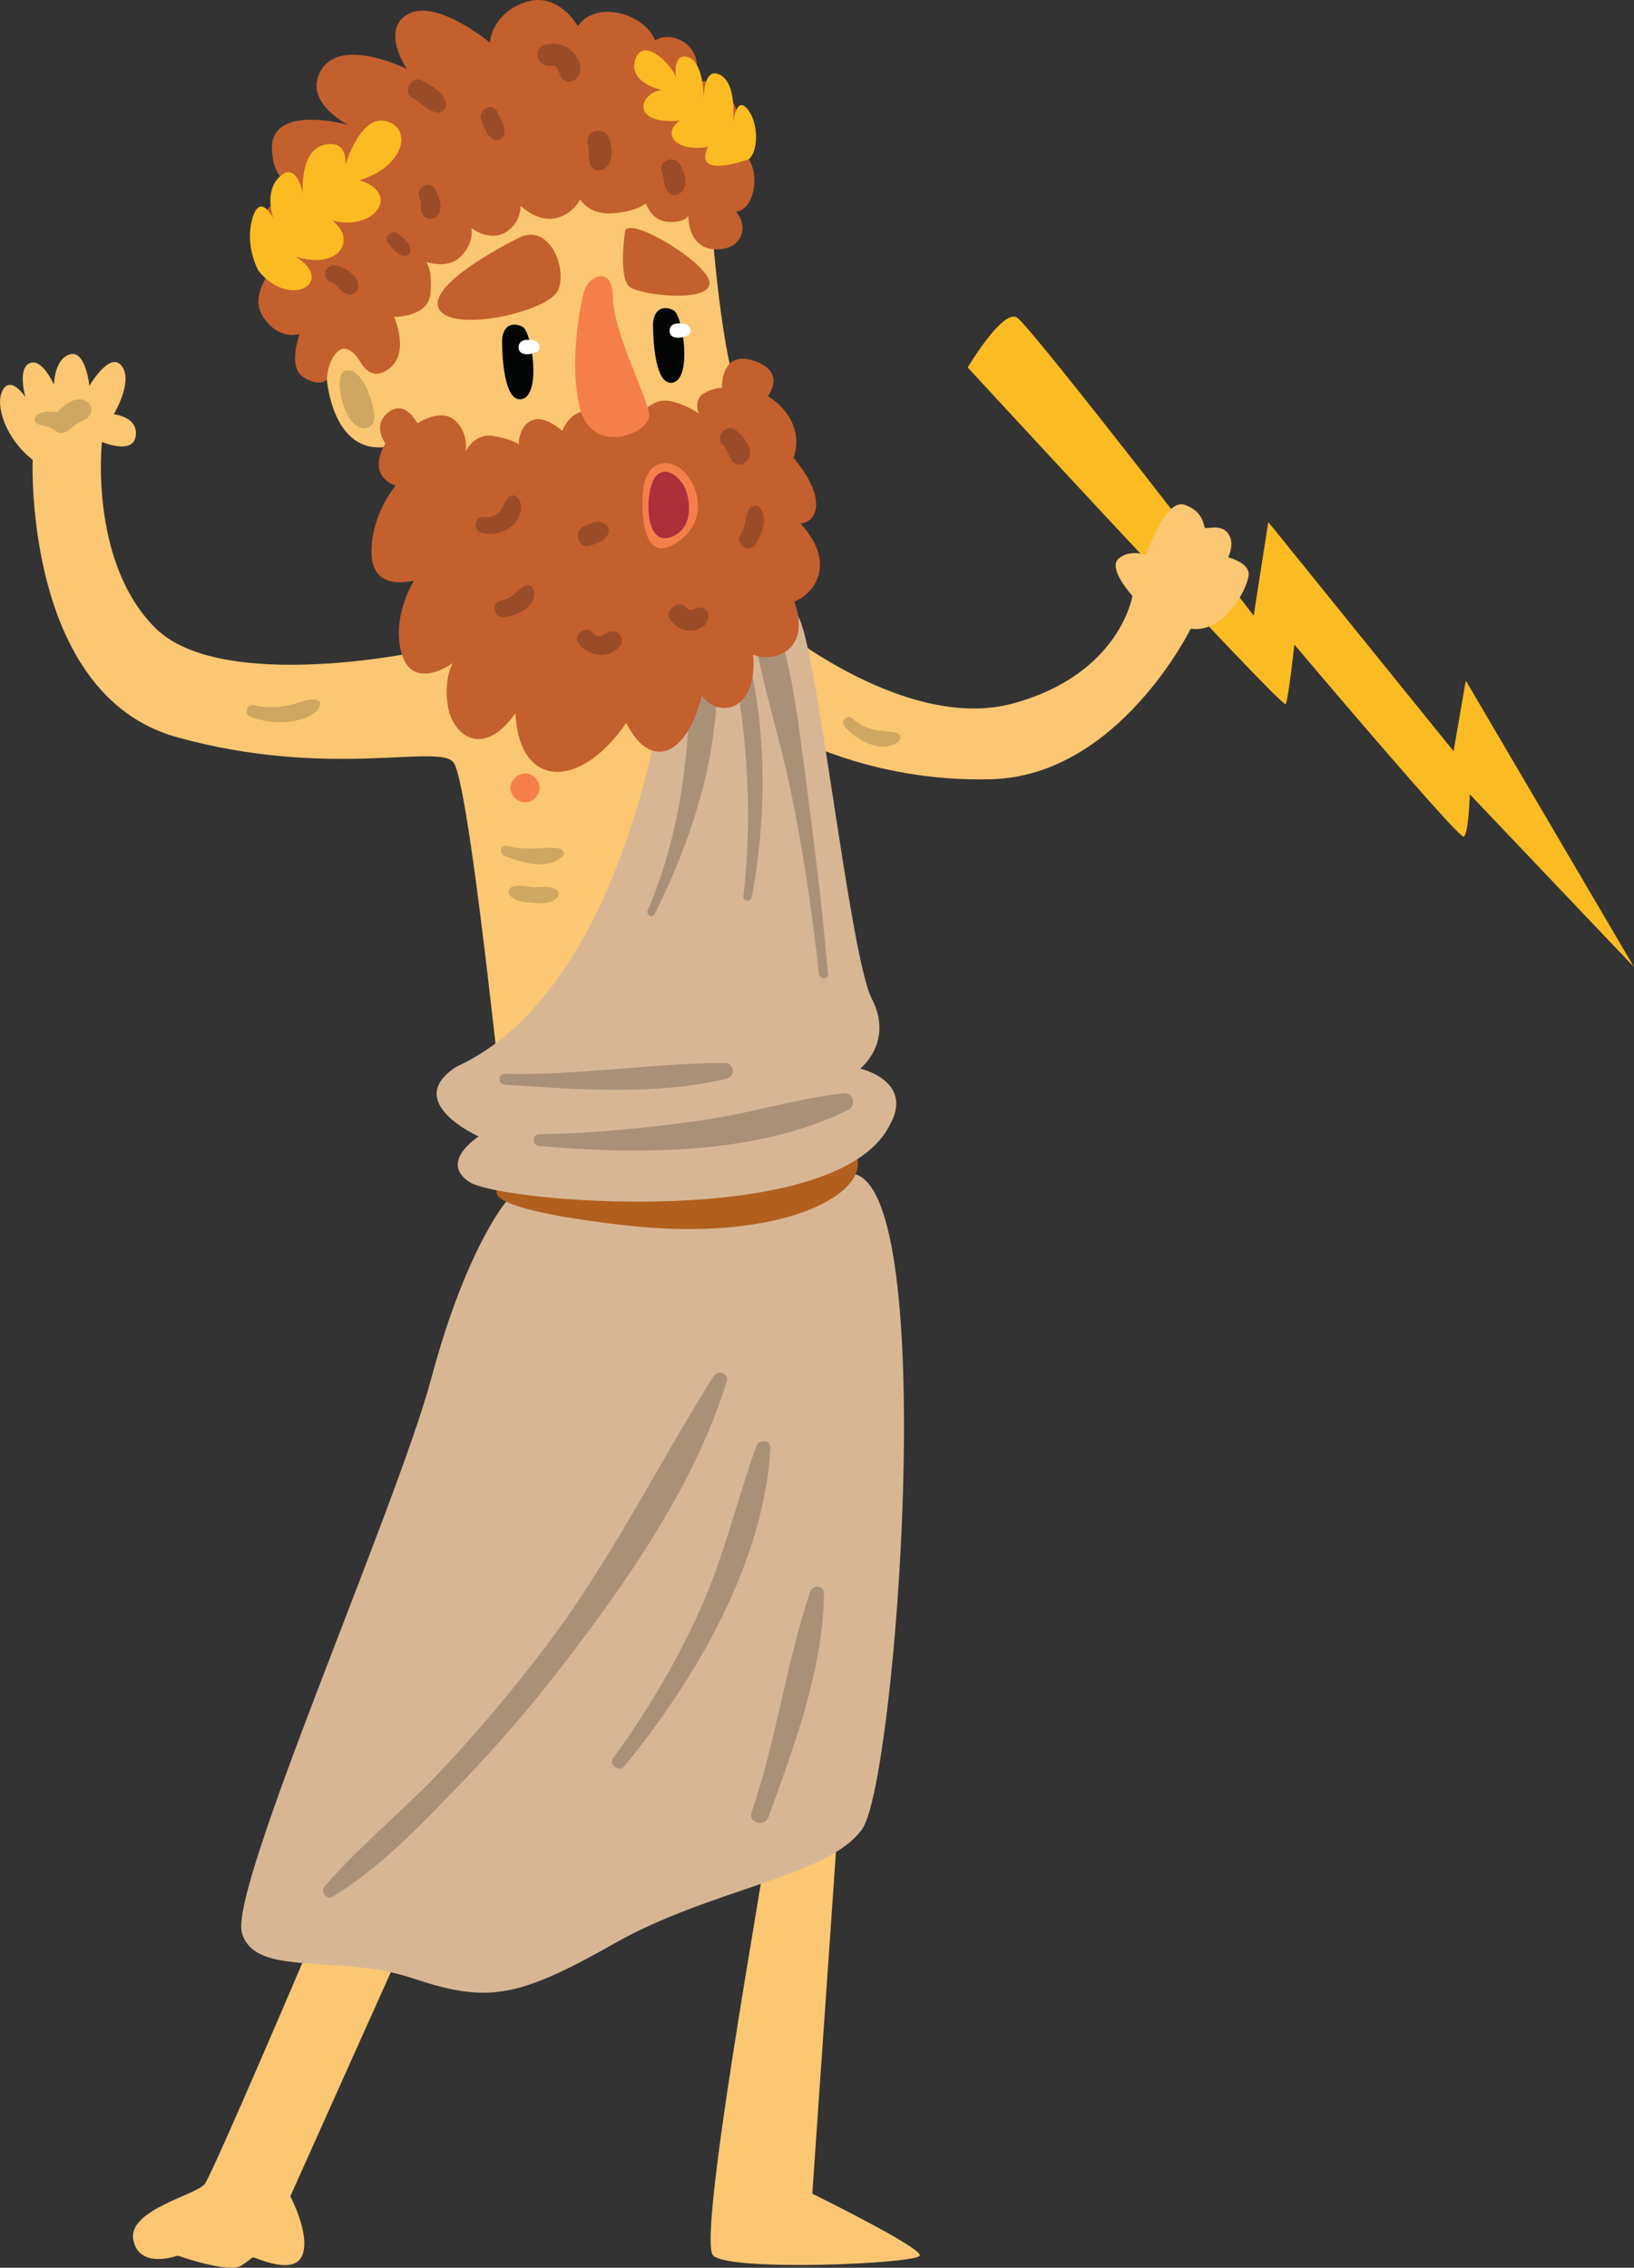 <?xml version="1.0" encoding="UTF-8" standalone="no"?>
<!-- Created with Inkscape (http://www.inkscape.org/) -->

<svg
   width="70.301mm"
   height="97.539mm"
   viewBox="0 0 70.301 97.539"
   version="1.1"
   id="svg3029"
   inkscape:version="1.2 (dc2aeda, 2022-05-15)"
   sodipodi:docname="zeus.svg"
   xmlns:inkscape="http://www.inkscape.org/namespaces/inkscape"
   xmlns:sodipodi="http://sodipodi.sourceforge.net/DTD/sodipodi-0.dtd"
   xmlns="http://www.w3.org/2000/svg"
   xmlns:svg="http://www.w3.org/2000/svg">
  <rect x="0" y="0" width="70.301" height="97.539" fill="#333333" stroke="none"/>
  <sodipodi:namedview
     id="namedview3031"
     pagecolor="#ffffff"
     bordercolor="#666666"
     borderopacity="1.0"
     inkscape:showpageshadow="2"
     inkscape:pageopacity="0.0"
     inkscape:pagecheckerboard="true"
     inkscape:deskcolor="#d1d1d1"
     inkscape:document-units="mm"
     showgrid="false"
     inkscape:zoom="0.914906"
     inkscape:cx="326.80953"
     inkscape:cy="335.00709"
     inkscape:window-width="1390"
     inkscape:window-height="1205"
     inkscape:window-x="2240"
     inkscape:window-y="25"
     inkscape:window-maximized="0"
     inkscape:current-layer="layer1" />
  <defs
     id="defs3026" />
  <g
     inkscape:label="Layer 1"
     inkscape:groupmode="layer"
     id="layer1"
     transform="translate(-18.639,-59.967)">
    <path
       d="m 51.536,139.884 c 0.028,0.356 -2.91,16.381 -2.217,17.093 0.693,0.712 8.84,0.356 8.895,0 0.055,-0.356 -4.627,-2.657 -4.627,-2.657 l 1.081,-15.614 -3.131,1.178"
       style="fill:#fbc772;fill-opacity:1;fill-rule:nonzero;stroke:none;stroke-width:0.035"
       id="path16" />
    <path
       d="m 32.167,143.178 c 0,0 -4.364,10.252 -4.717,10.724 -0.353,0.473 -3.325,1.109 -3.076,2.404 0.249,1.294 1.912,0.678 1.912,0.678 0,0 2.199,0.781 2.731,0.431 0.532,-0.349 0.428,-0.349 0.532,-0.349 0.104,0 1.746,0.801 2.099,-0.103 0.353,-0.904 -0.52,-2.527 -0.52,-2.527 l 5.05,-11.258 c 0,0 -2.432,-1.192 -4.011,0"
       style="fill:#fbc772;fill-opacity:1;fill-rule:nonzero;stroke:none;stroke-width:0.035"
       id="path18" />
    <path
       d="m 40.416,111.652 c 0,0 -1.723,2.003 -3.219,7.591 -1.496,5.588 -8.729,21.942 -8.147,23.873 0.582,1.931 4.115,0.863 7.315,1.931 3.2,1.068 4.489,0.904 8.687,-1.479 4.198,-2.383 9.227,-2.876 10.682,-4.931 1.455,-2.055 3.368,-27.571 -0.394,-28.187 -2.741,0.164 -14.925,1.202 -14.925,1.202"
       style="fill:#d8b694;fill-opacity:1;fill-rule:nonzero;stroke:none;stroke-width:0.035"
       id="path20" />
    <path
       d="m 60.273,75.772 c 0,0 13.564,14.714 13.682,14.482 0.118,-0.232 0.373,-2.562 0.373,-2.562 0,0 7.058,8.351 7.281,8.259 0.223,-0.093 0.265,-1.822 0.265,-1.822 l 7.065,7.431 -7.236,-12.32 -0.526,3.038 -7.972,-9.858 -0.628,4.026 c 0,0 -9.57,-12.442 -10.186,-12.821 -0.617,-0.378 -2.118,2.148 -2.118,2.148"
       style="fill:#fabc22;fill-opacity:1;fill-rule:nonzero;stroke:none;stroke-width:0.035"
       id="path22" />
    <path
       d="m 52.091,86.906 c 0,0 5.542,4.574 10.142,3.315 4.6,-1.26 5.127,-4.624 5.127,-4.624 0,0 -1.077,-1.177 -0.599,-1.598 0.478,-0.421 1.185,-0.164 1.185,-0.164 0,0 0.821,-2.435 1.652,-2.157 0.831,0.277 0.811,0.904 0.883,0.986 0.073,0.082 0.686,-0.185 0.997,0.247 0.312,0.431 0,1.027 0,1.027 0,0 0.831,0.205 0.883,0.678 0.052,0.473 -0.977,2.609 -2.494,2.394 0,0 -3.09,6.307 -8.549,6.472 -5.459,0.164 -9.227,-2.164 -9.227,-2.164 v -4.41"
       style="fill:#fbc772;fill-opacity:1;fill-rule:nonzero;stroke:none;stroke-width:0.035"
       id="path24" />
    <path
       d="m 36.927,87.933 c -0.06,0.044 -8.77,1.89 -11.617,-0.966 -2.847,-2.855 -2.286,-7.991 -2.286,-7.991 0,0 1.341,0.575 1.455,-0.257 0.114,-0.832 -0.945,-0.935 -0.945,-0.935 0,0 0.852,-1.407 0.343,-2.075 -0.509,-0.668 -1.392,0.853 -1.392,0.853 0,0 -0.156,-1.541 -0.831,-1.356 -0.676,0.185 -0.696,1.305 -0.696,1.305 0,0 -0.499,-1.15 -1.039,-0.925 -0.54,0.226 -0.187,1.459 -0.187,1.459 0,0 -0.623,-0.945 -0.977,-0.298 -0.353,0.647 0.135,2.095 1.289,2.999 0,0 -0.398,10.091 6.197,11.926 6.595,1.835 11.306,0.247 11.915,1.096 0.61,0.849 1.788,12.069 1.974,13.623 0.187,1.553 6.65,-3.115 8.666,-7.685 2.016,-4.57 -4.752,-15.99 -11.867,-10.772"
       style="fill:#fbc772;fill-opacity:1;fill-rule:nonzero;stroke:none;stroke-width:0.035"
       id="path26" />
    <path
       d="m 40.125,111.066 c 0,0 -1.411,0.822 5.405,1.603 6.816,0.781 10.745,-1.417 9.913,-3.123 -0.831,-1.705 -15.318,1.52 -15.318,1.52"
       style="fill:#b05f1f;fill-opacity:1;fill-rule:nonzero;stroke:none;stroke-width:0.035"
       id="path28" />
    <path
       d="m 47.089,90.152 c 0,0 -1.704,12.45 -8.812,15.696 -2.369,1.52 0.956,3 0.956,3 0,0 -1.746,1.109 -0.374,1.972 1.372,0.863 15.712,2.095 18.039,-2.424 1.122,-1.931 -1.247,-2.466 -1.247,-2.466 0,0 1.455,-1.15 0.499,-2.999 -0.956,-1.849 -2.363,-15.209 -3.177,-16.459 -0.814,-1.25 -5.884,3.68 -5.884,3.68"
       style="fill:#d8b694;fill-opacity:1;fill-rule:nonzero;stroke:none;stroke-width:0.035"
       id="path30" />
    <path
       d="m 49.367,87.642 c -0.079,-0.578 -0.927,-0.622 -0.946,0 -0.124,4.062 -0.285,7.668 -1.914,11.475 -0.084,0.195 0.196,0.371 0.296,0.171 1.735,-3.458 3.092,-7.749 2.564,-11.646"
       style="fill:#a99178;fill-opacity:1;fill-rule:nonzero;stroke:none;stroke-width:0.035"
       id="path32" />
    <path
       d="m 50.416,86.785 c -0.106,-0.315 -0.566,-0.187 -0.501,0.137 0.787,3.943 1.171,7.592 0.706,11.609 -0.023,0.2 0.32,0.246 0.357,0.048 0.718,-3.802 0.677,-8.088 -0.562,-11.793"
       style="fill:#a99178;fill-opacity:1;fill-rule:nonzero;stroke:none;stroke-width:0.035"
       id="path34" />
    <path
       d="m 53.28,93.269 c -0.325,-2.438 -0.62,-5.207 -1.601,-7.478 -0.156,-0.361 -0.775,-0.177 -0.745,0.2 0.192,2.457 1.058,4.97 1.591,7.379 0.622,2.81 1.035,5.641 1.35,8.501 0.027,0.242 0.411,0.249 0.389,0 -0.247,-2.875 -0.604,-5.741 -0.985,-8.602"
       style="fill:#a99178;fill-opacity:1;fill-rule:nonzero;stroke:none;stroke-width:0.035"
       id="path36" />
    <path
       d="m 54.969,106.988 c -2.022,0.215 -3.989,0.852 -6.006,1.144 -2.345,0.339 -4.739,0.585 -7.11,0.615 -0.339,0.004 -0.329,0.485 0,0.513 4.231,0.368 9.419,0.391 13.308,-1.573 0.322,-0.163 0.185,-0.739 -0.192,-0.699"
       style="fill:#a99178;fill-opacity:1;fill-rule:nonzero;stroke:none;stroke-width:0.035"
       id="path38" />
    <path
       d="m 49.834,105.688 c -3.162,0.005 -6.304,0.54 -9.481,0.468 -0.306,-0.007 -0.301,0.448 0,0.467 3.133,0.202 6.49,0.48 9.572,-0.269 0.377,-0.092 0.294,-0.666 -0.091,-0.666"
       style="fill:#a99178;fill-opacity:1;fill-rule:nonzero;stroke:none;stroke-width:0.035"
       id="path40" />
    <path
       d="m 32.703,76.297 c 0,0 0.243,3.254 2.592,2.884 1.382,0.216 1.333,1.644 5.407,1.671 4.074,0.028 9.698,-4.014 9.56,-4.555 -0.374,-0.491 -0.915,-5.029 -0.97,-6.524 -0.055,-1.495 -3.716,-4.042 -7.705,-3.385 -3.989,0.657 -10.287,5.655 -8.884,9.908"
       style="fill:#fbc772;fill-opacity:1;fill-rule:nonzero;stroke:none;stroke-width:0.035"
       id="path42" />
    <path
       d="m 35.212,79.048 c 0.016,-0.027 -0.592,-0.77 0.135,-1.345 0.727,-0.575 1.227,0.462 1.257,0.462 0.031,0 0.987,-0.658 1.601,-0.123 0.613,0.534 0.467,1.345 0.467,1.345 0,0 0.364,-0.801 1.185,-0.668 0.821,0.134 1.097,0.36 1.097,0.36 0,0 -0.006,-0.77 0.556,-1.027 0.561,-0.257 1.319,0.452 1.319,0.452 0,0 0.353,-0.945 1.123,-0.832 0.769,0.113 1.216,0.329 1.216,0.329 l 1.216,-0.39 c 0,0 0.389,-0.493 1.026,-0.401 0.637,0.092 1.281,0.534 1.281,0.534 0,0 -0.218,-0.606 0.239,-0.863 0.458,-0.256 0.769,-0.226 0.769,-0.226 0,0 -0.073,-1.643 1.372,-1.171 1.445,0.473 0.603,1.52 0.603,1.52 0,0 1.666,0.931 1.112,2.657 1.524,1.835 0.942,2.794 0.291,2.822 1.524,1.644 0.693,2.972 -0.263,3.356 0.762,2.15 -0.914,2.643 -1.773,2.287 0.208,2.452 -1.496,2.753 -2.203,1.767 -0.679,2.657 -2.23,3.218 -3.256,1.164 -1.995,2.917 -4.614,2.835 -4.766,-0.411 -1.441,2.013 -2.716,0.904 -2.909,-0.315 -0.194,-1.219 0.222,-1.849 0.222,-1.849 0,0 -1.676,1.233 -2.189,-0.343 -0.513,-1.575 0.513,-3.205 0.513,-3.205 0,0 -1.787,0.534 -1.829,-1.15 -0.042,-1.685 1.039,-2.931 1.039,-2.931 0,0 -1.288,-0.351 -0.447,-1.804"
       style="fill:#c45f2e;fill-opacity:1;fill-rule:nonzero;stroke:none;stroke-width:0.035"
       id="path44" />
    <path
       d="m 43.743,72.597 c 0,0 -0.686,2.702 -0.166,4.879 0.52,2.178 3.097,1.109 2.993,0.308 -0.104,-0.801 -1.561,-3.571 -1.561,-5.033 0,-1.417 -1.12,-0.935 -1.266,-0.154"
       style="fill:#f57f4a;fill-opacity:1;fill-rule:nonzero;stroke:none;stroke-width:0.035"
       id="path46" />
    <path
       d="m 40.241,74.579 c 0,0 -0.042,2.702 0.831,2.558 0.873,-0.144 0.457,-2.897 0.052,-3.113 -0.405,-0.216 -0.842,-0.082 -0.883,0.555"
       style="fill:#040606;fill-opacity:1;fill-rule:nonzero;stroke:none;stroke-width:0.035"
       id="path48" />
    <path
       d="m 41.621,74.611 c 0,0 -0.678,-0.17 -0.668,0.304 0.011,0.474 0.809,0.253 0.876,0.103 0.068,-0.15 -0.016,-0.38 -0.208,-0.407"
       style="fill:#ffffff;fill-opacity:1;fill-rule:nonzero;stroke:none;stroke-width:0.035"
       id="path50" />
    <path
       d="m 46.736,73.87 c 0,0 -0.042,2.702 0.831,2.558 0.873,-0.144 0.457,-2.897 0.052,-3.113 -0.405,-0.216 -0.842,-0.082 -0.883,0.555"
       style="fill:#040606;fill-opacity:1;fill-rule:nonzero;stroke:none;stroke-width:0.035"
       id="path52" />
    <path
       d="m 48.116,73.903 c 0,0 -0.678,-0.17 -0.667,0.304 0.01,0.474 0.809,0.252 0.876,0.103 0.068,-0.149 -0.017,-0.38 -0.209,-0.407"
       style="fill:#ffffff;fill-opacity:1;fill-rule:nonzero;stroke:none;stroke-width:0.035"
       id="path54" />
    <path
       d="m 41.125,70.121 c -0.093,0.031 -4.094,1.976 -3.616,3.099 0.478,1.123 4.79,0.157 5.154,-0.798 0.364,-0.955 -0.353,-2.702 -1.538,-2.301"
       style="fill:#c45f2e;fill-opacity:1;fill-rule:nonzero;stroke:none;stroke-width:0.035"
       id="path56" />
    <path
       d="m 45.541,69.874 c 0,0 -0.343,2.127 0.239,2.466 0.582,0.339 3.273,0.627 3.387,-0.154 0.114,-0.781 -3.315,-2.897 -3.627,-2.311"
       style="fill:#c45f2e;fill-opacity:1;fill-rule:nonzero;stroke:none;stroke-width:0.035"
       id="path58" />
    <path
       d="m 34.052,75.398 c 0.041,-0.011 0.457,1.113 1.344,0.414 0.887,-0.699 0.194,-2.219 0.194,-2.219 0,0 1.455,0.041 1.566,-0.986 0.111,-1.027 -0.18,-1.378 -0.18,-1.378 0,0 0.929,0.351 1.51,-0.252 0.582,-0.603 0.43,-1.204 0.43,-1.204 0,0 0.776,0.601 1.468,0.19 0.693,-0.411 0.652,-1.151 0.652,-1.151 0,0 0.665,0.685 1.455,0.548 0.79,-0.137 1.108,-0.822 1.108,-0.822 0,0 0.37,0.685 1.411,0.603 1.041,-0.082 1.415,-0.424 1.415,-0.424 0,0 0.237,0.767 0.984,0.794 0.748,0.027 0.845,-0.274 0.845,-0.274 0,0 -0.055,1.438 1.191,1.452 1.247,0.013 1.358,-1.082 0.859,-1.616 0.859,-0.068 1.233,-2.095 0.014,-2.808 0.457,-1.698 -0.596,-3.095 -1.829,-2.753 0.595,-1.548 -0.914,-2.287 -1.663,-1.808 -0.457,-1.164 -2.55,-1.753 -3.325,-0.616 0,0 -0.859,-1.534 -2.3,-1.014 -1.441,0.521 -1.482,1.726 -1.482,1.726 0,0 -2.3,-1.904 -3.519,-1.233 -1.219,0.671 -0.055,2.369 -0.055,2.369 0,0 -2.757,-1.383 -3.658,0 -0.901,1.384 1.122,2.397 1.122,2.397 0,0 -3.27,-0.904 -3.27,0.986 0,1.89 1.663,1.959 1.663,1.959 0,0 -1.704,-0.137 -2.023,1.096 -0.319,1.233 0.859,1.603 0.859,1.603 0,0 -1.592,1.452 -0.914,2.561 0.678,1.109 1.607,0.794 1.607,0.794 0,0 -0.54,1.424 0.166,1.863 0.707,0.438 1.007,0.102 1.007,0.102 0,0 0.004,-0.773 0.448,-1.198 0.443,-0.424 0.901,0.298 0.901,0.298"
       style="fill:#c45f2e;fill-opacity:1;fill-rule:nonzero;stroke:none;stroke-width:0.035"
       id="path60" />
    <path
       d="m 47.089,79.907 c 0,0 -0.734,0.027 -0.804,1.397 -0.069,1.369 0.236,3.053 1.718,1.814 1.483,-1.239 0.18,-3.499 -0.914,-3.211"
       style="fill:#f57f4a;fill-opacity:1;fill-rule:nonzero;stroke:none;stroke-width:0.035"
       id="path62" />
    <path
       d="m 47.962,80.712 c 0,0 -0.554,-0.791 -1.081,-0.288 -0.497,0.475 -0.582,3.061 0.603,2.65 1.185,-0.411 0.79,-2.034 0.478,-2.363"
       style="fill:#ad2f3c;fill-opacity:1;fill-rule:nonzero;stroke:none;stroke-width:0.035"
       id="path64" />
    <path
       d="m 34.444,76.726 c 0,0 -0.422,-1.031 -0.98,-0.794 -0.558,0.238 0.049,2.748 1.012,2.429 0.605,-0.201 -0.031,-1.634 -0.031,-1.634"
       style="fill:#cfa762;fill-opacity:1;fill-rule:nonzero;stroke:none;stroke-width:0.035"
       id="path66" />
    <path
       d="m 29.755,71.607 c 0,0 -0.594,-1.054 -0.262,-2.233 0.333,-1.178 0.914,0 0.914,0 0,0 -0.447,-1.148 0.276,-1.82 0.722,-0.672 0.985,0.726 0.985,0.726 0,0 -0.151,-1.837 0.915,-2.083 1.067,-0.247 0.914,0.877 0.914,0.877 0,0 0.637,-2.219 1.774,-1.89 1.136,0.329 0.748,1.959 -1.164,2.534 1.799,0.548 0.679,2.205 -1.164,1.74 1.051,0.808 0.305,2.137 -1.579,1.548 1.76,1.109 -0.266,2.287 -1.608,0.603"
       style="fill:#fabc22;fill-opacity:1;fill-rule:nonzero;stroke:none;stroke-width:0.035"
       id="path68" />
    <path
       d="m 50.86,66.814 c 0,0 -2.441,0.91 -1.762,-0.531 -1.455,0.256 -1.985,-0.631 -1.2,-1.132 -2.236,0.198 -1.71,-1.24 -0.767,-1.309 0,0 -1.469,-0.288 -1.164,-1.301 0.305,-1.014 1.51,0.11 1.746,0.726 0,0 -0.138,-1.069 0.54,-0.836 0.679,0.233 0.665,1.78 0.665,1.78 0,0 -0.028,-1.424 0.72,-1.014 0.748,0.411 0.527,2.137 0.527,2.137 0,0 0.111,-1.233 0.596,-0.719 0.485,0.514 0.558,1.775 0.099,2.199"
       style="fill:#fabc22;fill-opacity:1;fill-rule:nonzero;stroke:none;stroke-width:0.035"
       id="path70" />
    <path
       d="m 40.883,81.35 c -0.098,-0.095 -0.254,-0.092 -0.353,0 -0.165,0.154 -0.234,0.401 -0.367,0.584 -0.179,0.244 -0.429,0.307 -0.722,0.269 -0.394,-0.05 -0.472,0.591 -0.093,0.681 0.493,0.117 1.006,0.01 1.375,-0.348 0.288,-0.28 0.496,-0.861 0.16,-1.187"
       style="fill:#994c27;fill-opacity:1;fill-rule:nonzero;stroke:none;stroke-width:0.035"
       id="path72" />
    <path
       d="m 41.59,85.315 c -0.042,-0.118 -0.177,-0.228 -0.313,-0.176 -0.206,0.079 -0.331,0.236 -0.497,0.373 -0.186,0.153 -0.366,0.24 -0.602,0.293 -0.402,0.091 -0.311,0.71 0.097,0.706 0.551,-0.005 1.566,-0.5 1.316,-1.196"
       style="fill:#994c27;fill-opacity:1;fill-rule:nonzero;stroke:none;stroke-width:0.035"
       id="path74" />
    <path
       d="m 45.335,87.319 c -0.096,-0.209 -0.358,-0.229 -0.547,-0.142 -0.27,0.126 -0.419,0.274 -0.665,-0.008 -0.279,-0.32 -0.863,0.114 -0.6,0.458 0.425,0.554 1.236,0.731 1.749,0.171 0.131,-0.142 0.14,-0.31 0.062,-0.479"
       style="fill:#994c27;fill-opacity:1;fill-rule:nonzero;stroke:none;stroke-width:0.035"
       id="path76" />
    <path
       d="m 49.101,86.331 c -0.038,-0.139 -0.166,-0.222 -0.306,-0.23 -0.262,-0.015 -0.441,0.24 -0.634,-0.004 -0.303,-0.381 -0.986,0.133 -0.686,0.523 0.245,0.318 0.578,0.52 0.996,0.46 0.371,-0.053 0.74,-0.344 0.629,-0.749"
       style="fill:#994c27;fill-opacity:1;fill-rule:nonzero;stroke:none;stroke-width:0.035"
       id="path78" />
    <path
       d="m 51.328,81.813 c -0.132,-0.156 -0.356,-0.077 -0.457,0.058 -0.121,0.16 -0.123,0.342 -0.162,0.532 -0.042,0.205 -0.11,0.387 -0.215,0.57 -0.246,0.429 0.417,0.812 0.669,0.386 0.256,-0.432 0.535,-1.112 0.165,-1.547"
       style="fill:#994c27;fill-opacity:1;fill-rule:nonzero;stroke:none;stroke-width:0.035"
       id="path80" />
    <path
       d="m 44.651,82.491 c -0.312,-0.155 -0.537,-0.028 -0.84,0.086 -0.535,0.2 -0.297,1.058 0.237,0.852 0.334,-0.129 0.627,-0.186 0.767,-0.537 0.055,-0.137 -0.035,-0.336 -0.165,-0.4"
       style="fill:#994c27;fill-opacity:1;fill-rule:nonzero;stroke:none;stroke-width:0.035"
       id="path82" />
    <path
       d="m 50.257,78.445 c -0.398,-0.272 -0.887,0.349 -0.52,0.666 0.263,0.227 0.234,0.606 0.536,0.792 0.148,0.091 0.316,0.044 0.441,-0.056 0.507,-0.407 -0.079,-1.142 -0.456,-1.401"
       style="fill:#994c27;fill-opacity:1;fill-rule:nonzero;stroke:none;stroke-width:0.035"
       id="path84" />
    <path
       d="m 40.025,64.771 c -0.209,-0.451 -0.862,-0.058 -0.668,0.386 0.142,0.326 0.222,0.701 0.587,0.831 0.164,0.059 0.311,-0.068 0.368,-0.206 0.135,-0.329 -0.15,-0.716 -0.286,-1.011"
       style="fill:#994c27;fill-opacity:1;fill-rule:nonzero;stroke:none;stroke-width:0.035"
       id="path86" />
    <path
       d="m 43.152,62.085 c -0.306,-0.228 -0.682,-0.276 -1.049,-0.192 -0.599,0.137 -0.34,1.008 0.252,0.901 0.323,-0.058 0.322,0.401 0.488,0.563 0.268,0.26 0.65,0.065 0.744,-0.259 0.106,-0.367 -0.149,-0.801 -0.435,-1.013"
       style="fill:#994c27;fill-opacity:1;fill-rule:nonzero;stroke:none;stroke-width:0.035"
       id="path88" />
    <path
       d="m 44.84,65.91 c -0.204,-0.556 -1.052,-0.342 -0.907,0.247 0.079,0.323 -0.032,0.665 0.14,0.963 0.102,0.176 0.326,0.219 0.501,0.13 0.485,-0.248 0.423,-0.911 0.266,-1.341"
       style="fill:#994c27;fill-opacity:1;fill-rule:nonzero;stroke:none;stroke-width:0.035"
       id="path90" />
    <path
       d="m 37.36,68.102 c -0.267,-0.422 -0.883,-0.054 -0.669,0.386 0.108,0.222 -7.05e-4,0.476 0.121,0.689 0.091,0.158 0.273,0.231 0.448,0.18 0.537,-0.157 0.303,-0.935 0.099,-1.256"
       style="fill:#994c27;fill-opacity:1;fill-rule:nonzero;stroke:none;stroke-width:0.035"
       id="path92" />
    <path
       d="m 36.834,63.444 c -0.488,-0.269 -0.925,0.468 -0.438,0.74 0.354,0.198 0.677,0.594 1.091,0.624 0.176,0.012 0.351,-0.165 0.34,-0.337 -0.03,-0.496 -0.597,-0.809 -0.994,-1.028"
       style="fill:#994c27;fill-opacity:1;fill-rule:nonzero;stroke:none;stroke-width:0.035"
       id="path94" />
    <path
       d="m 33.1,71.383 c -0.482,-0.11 -0.679,0.591 -0.204,0.733 0.313,0.093 0.416,0.471 0.736,0.523 0.139,0.023 0.251,-0.018 0.332,-0.133 0.362,-0.518 -0.442,-1.026 -0.863,-1.123"
       style="fill:#994c27;fill-opacity:1;fill-rule:nonzero;stroke:none;stroke-width:0.035"
       id="path96" />
    <path
       d="m 35.799,70.044 c -0.284,-0.271 -0.706,0.146 -0.434,0.429 0.228,0.237 0.41,0.538 0.772,0.486 0.066,-0.009 0.14,-0.084 0.15,-0.149 0.055,-0.356 -0.251,-0.539 -0.488,-0.766"
       style="fill:#994c27;fill-opacity:1;fill-rule:nonzero;stroke:none;stroke-width:0.035"
       id="path98" />
    <path
       d="m 47.873,67.012 c -0.239,-0.374 -0.936,-0.138 -0.76,0.316 0.119,0.307 0.053,0.69 0.297,0.93 0.105,0.104 0.311,0.147 0.441,0.056 0.446,-0.313 0.274,-0.909 0.023,-1.303"
       style="fill:#994c27;fill-opacity:1;fill-rule:nonzero;stroke:none;stroke-width:0.035"
       id="path100" />
    <path
       d="m 49.347,119.15 c -2.437,3.865 -4.416,7.92 -7.191,11.587 -1.403,1.853 -2.901,3.641 -4.494,5.338 -1.617,1.724 -3.503,3.237 -5.048,5.014 -0.204,0.234 0.055,0.626 0.35,0.448 2.021,-1.221 3.779,-3.079 5.407,-4.762 1.556,-1.607 3.022,-3.295 4.387,-5.064 2.841,-3.682 5.762,-7.86 7.15,-12.327 0.104,-0.336 -0.38,-0.52 -0.56,-0.234"
       style="fill:#a99178;fill-opacity:1;fill-rule:nonzero;stroke:none;stroke-width:0.035"
       id="path102" />
    <path
       d="m 51.176,122.165 c -0.859,2.418 -1.418,4.87 -2.5,7.218 -1.004,2.178 -2.24,4.271 -3.66,6.209 -0.197,0.269 0.255,0.618 0.469,0.358 3.09,-3.75 6.012,-8.755 6.303,-13.703 0.022,-0.364 -0.501,-0.394 -0.612,-0.082"
       style="fill:#a99178;fill-opacity:1;fill-rule:nonzero;stroke:none;stroke-width:0.035"
       id="path104" />
    <path
       d="m 53.502,128.411 c -1.042,3.098 -1.46,6.393 -2.526,9.509 -0.156,0.457 0.564,0.646 0.726,0.198 1.087,-3 2.372,-6.407 2.387,-9.629 0.002,-0.342 -0.482,-0.389 -0.587,-0.079"
       style="fill:#a99178;fill-opacity:1;fill-rule:nonzero;stroke:none;stroke-width:0.035"
       id="path106" />
    <path
       d="m 41.765,93.554 -0.027,-0.04 c -0.257,-0.374 -0.762,-0.374 -1.018,0 l -0.027,0.04 c -0.27,0.393 0.09,0.923 0.536,0.923 0.447,0 0.806,-0.53 0.536,-0.923"
       style="fill:#f57f4a;fill-opacity:1;fill-rule:nonzero;stroke:none;stroke-width:0.035"
       id="path108" />
    <path
       d="m 42.753,96.477 c -0.352,-0.092 -0.688,-0.026 -1.044,-0.016 -0.41,0.012 -0.855,0.005 -1.25,-0.107 -0.282,-0.079 -0.382,0.326 -0.119,0.426 0.75,0.285 1.812,0.633 2.501,0.027 0.114,-0.1 0.051,-0.294 -0.088,-0.331"
       style="fill:#cfa762;fill-opacity:1;fill-rule:nonzero;stroke:none;stroke-width:0.035"
       id="path110" />
    <path
       d="m 42.564,98.22 c -0.26,-0.165 -0.609,-0.088 -0.905,-0.093 -0.312,-0.006 -0.666,-0.127 -0.964,-0.025 -0.174,0.059 -0.225,0.254 -0.104,0.391 0.236,0.266 0.669,0.287 1.007,0.31 0.327,0.023 0.784,0.043 1.012,-0.228 0.096,-0.115 0.086,-0.271 -0.047,-0.355"
       style="fill:#cfa762;fill-opacity:1;fill-rule:nonzero;stroke:none;stroke-width:0.035"
       id="path112" />
    <path
       d="m 57.219,91.485 c -0.31,-0.084 -0.643,-0.058 -0.958,-0.129 -0.368,-0.083 -0.676,-0.224 -0.951,-0.483 -0.226,-0.213 -0.533,0.104 -0.338,0.334 0.488,0.575 1.567,1.205 2.299,0.677 0.147,-0.106 0.144,-0.346 -0.053,-0.399"
       style="fill:#cfa762;fill-opacity:1;fill-rule:nonzero;stroke:none;stroke-width:0.035"
       id="path114" />
    <path
       d="m 32.293,90.079 c -0.385,-0.093 -0.754,0.121 -1.129,0.204 -0.527,0.118 -1.06,0.136 -1.588,0.018 -0.337,-0.075 -0.47,0.404 -0.142,0.51 0.563,0.184 1.154,0.275 1.745,0.182 0.458,-0.073 1.068,-0.23 1.233,-0.706 0.03,-0.085 -0.034,-0.188 -0.12,-0.208"
       style="fill:#cfa762;fill-opacity:1;fill-rule:nonzero;stroke:none;stroke-width:0.035"
       id="path116" />
    <path
       d="m 22.463,77.316 c -0.406,-0.404 -1.011,-0.033 -1.353,0.387 -0.334,-0.055 -0.731,-0.059 -0.933,0.174 -0.085,0.098 -0.061,0.211 0.037,0.286 0.138,0.105 0.223,0.086 0.393,0.129 0.178,0.045 0.329,0.137 0.478,0.24 0.166,0.116 0.373,0.043 0.514,-0.066 0.17,-0.132 0.313,-0.275 0.512,-0.367 0.229,-0.106 0.37,-0.168 0.45,-0.42 0.04,-0.127 -0.005,-0.272 -0.097,-0.365"
       style="fill:#cfa762;fill-opacity:1;fill-rule:nonzero;stroke:none;stroke-width:0.035"
       id="path118" />
  </g>
</svg>
